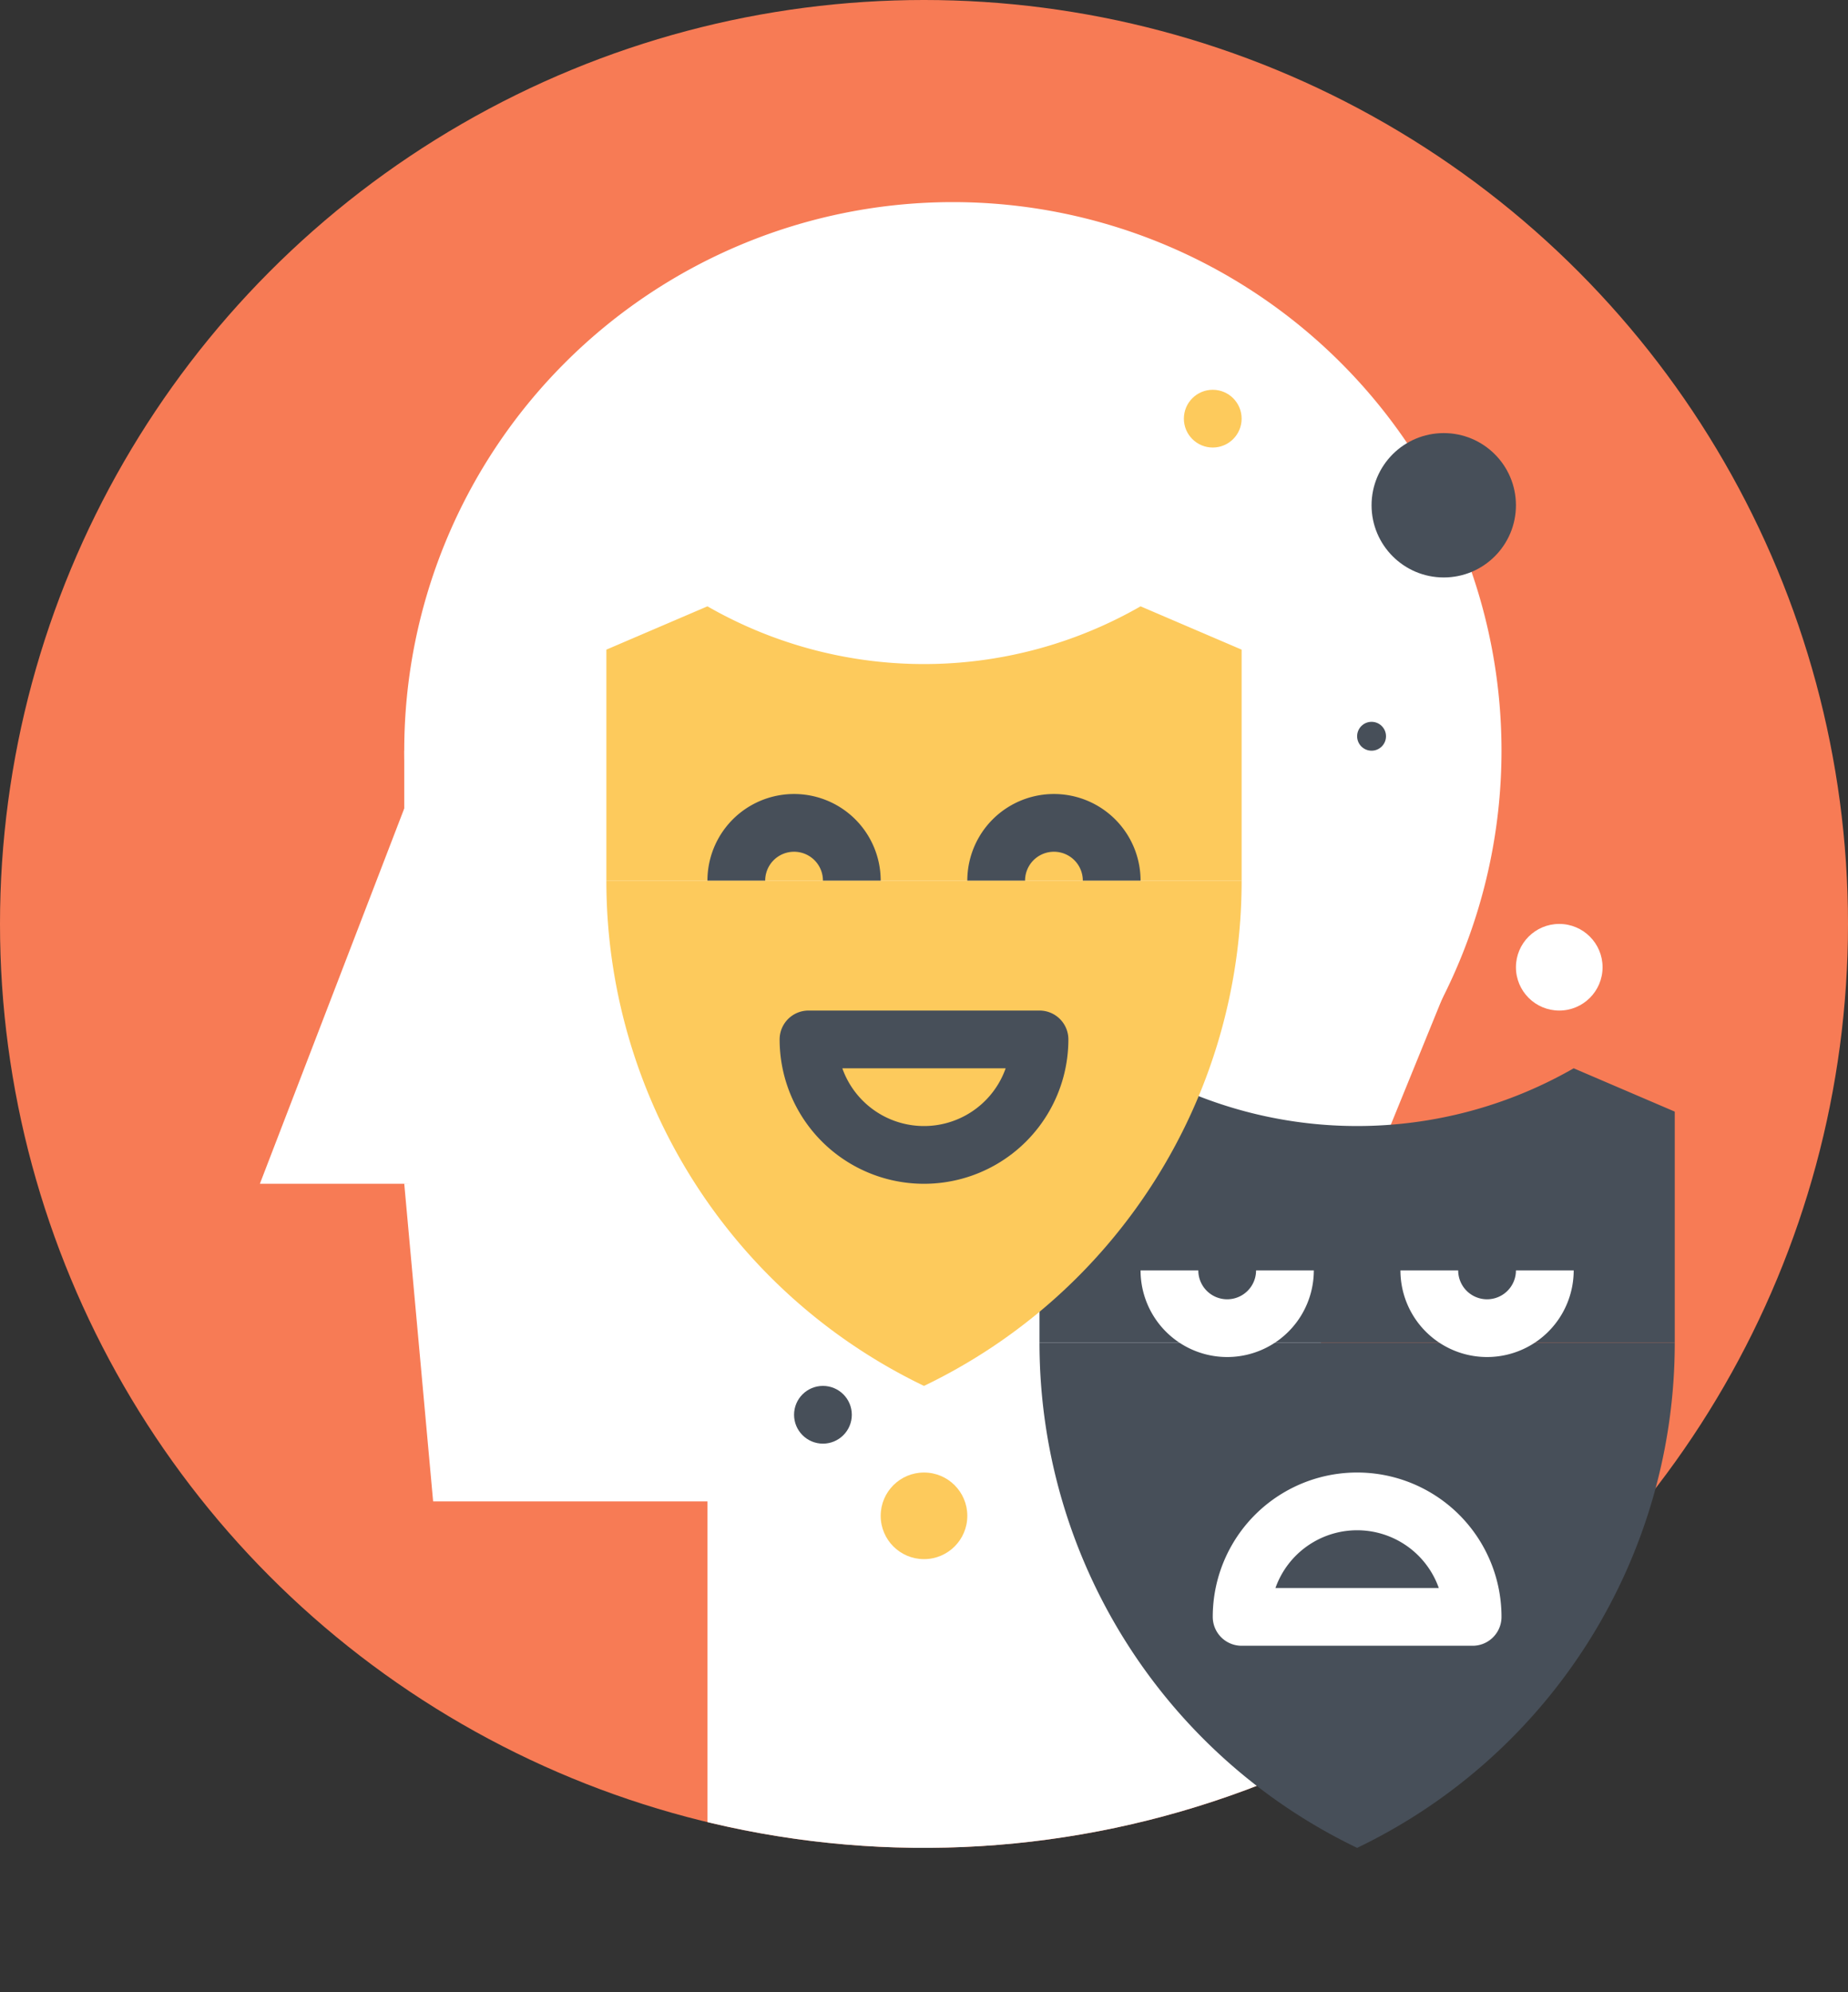 <svg xmlns="http://www.w3.org/2000/svg" xmlns:xlink="http://www.w3.org/1999/xlink" viewBox="0 0 128 138"><rect x="0" y="0" width="128" height="138" fill="#333333" stroke="none"/><defs><style>.cls-1,.cls-10,.cls-6,.cls-7,.cls-9{fill:none;}.cls-2{fill:#f77b55;}.cls-3{clip-path:url(#clip-path);}.cls-4{fill:#fff;}.cls-5{fill:#474f59;}.cls-6,.cls-7{stroke:#fff;}.cls-6,.cls-9{stroke-miterlimit:10;}.cls-10,.cls-6,.cls-7,.cls-9{stroke-width:4px;}.cls-10,.cls-7{stroke-linejoin:round;}.cls-8{fill:#fdca5c;}.cls-10,.cls-9{stroke:#474f59;}</style><clipPath id="clip-path"><path class="cls-1" d="M128,64A64,64,0,1,1,64,0,64,64,0,0,1,128,64Z"/></clipPath></defs><title>iconosRecurso 25</title><g id="Capa_2" data-name="Capa 2"><g id="Layer_1" data-name="Layer 1"><circle class="cls-2" cx="64" cy="64" r="64"/><g class="cls-3"><path class="cls-4" d="M104,52A38,38,0,1,1,66,14,38,38,0,0,1,104,52Z"/><rect class="cls-4" x="28" y="52" width="20" height="30"/><polygon class="cls-4" points="32 82 18 82 28 56 32 82"/><polygon class="cls-4" points="79 104 30 104 28 82 84 78 79 104"/><polygon class="cls-4" points="97 126 49 138 49 101 90 84 97 126"/><polygon class="cls-4" points="76 97.04 91 91 102 64 76 68 76 97.04"/></g><path class="cls-5" d="M72,93a38.8,38.8,0,0,0,22,35,38.79,38.79,0,0,0,22-35Z"/><path class="cls-5" d="M109,74a30.13,30.13,0,0,1-30,0l-7,3V93h44V77Z"/><path class="cls-6" d="M81,88a4,4,0,0,0,8,0"/><path class="cls-6" d="M99,88a4,4,0,0,0,8,0"/><path class="cls-7" d="M86,112a8,8,0,0,1,16,0Z"/><path class="cls-8" d="M42,61A38.8,38.8,0,0,0,64,96,38.79,38.79,0,0,0,86,61Z"/><path class="cls-8" d="M79,42a30.13,30.13,0,0,1-30,0l-7,3V61H86V45Z"/><path class="cls-9" d="M51,61a4,4,0,0,1,8,0"/><path class="cls-9" d="M69,61a4,4,0,0,1,8,0"/><path class="cls-10" d="M56,72a8,8,0,0,0,16,0Z"/><circle class="cls-5" cx="100" cy="35" r="5"/><circle class="cls-4" cx="108" cy="67" r="3"/><circle class="cls-5" cx="95" cy="51" r="1"/><circle class="cls-8" cx="84" cy="29" r="2"/><circle class="cls-5" cx="57" cy="98" r="2"/><circle class="cls-8" cx="64" cy="105" r="3"/></g></g></svg>